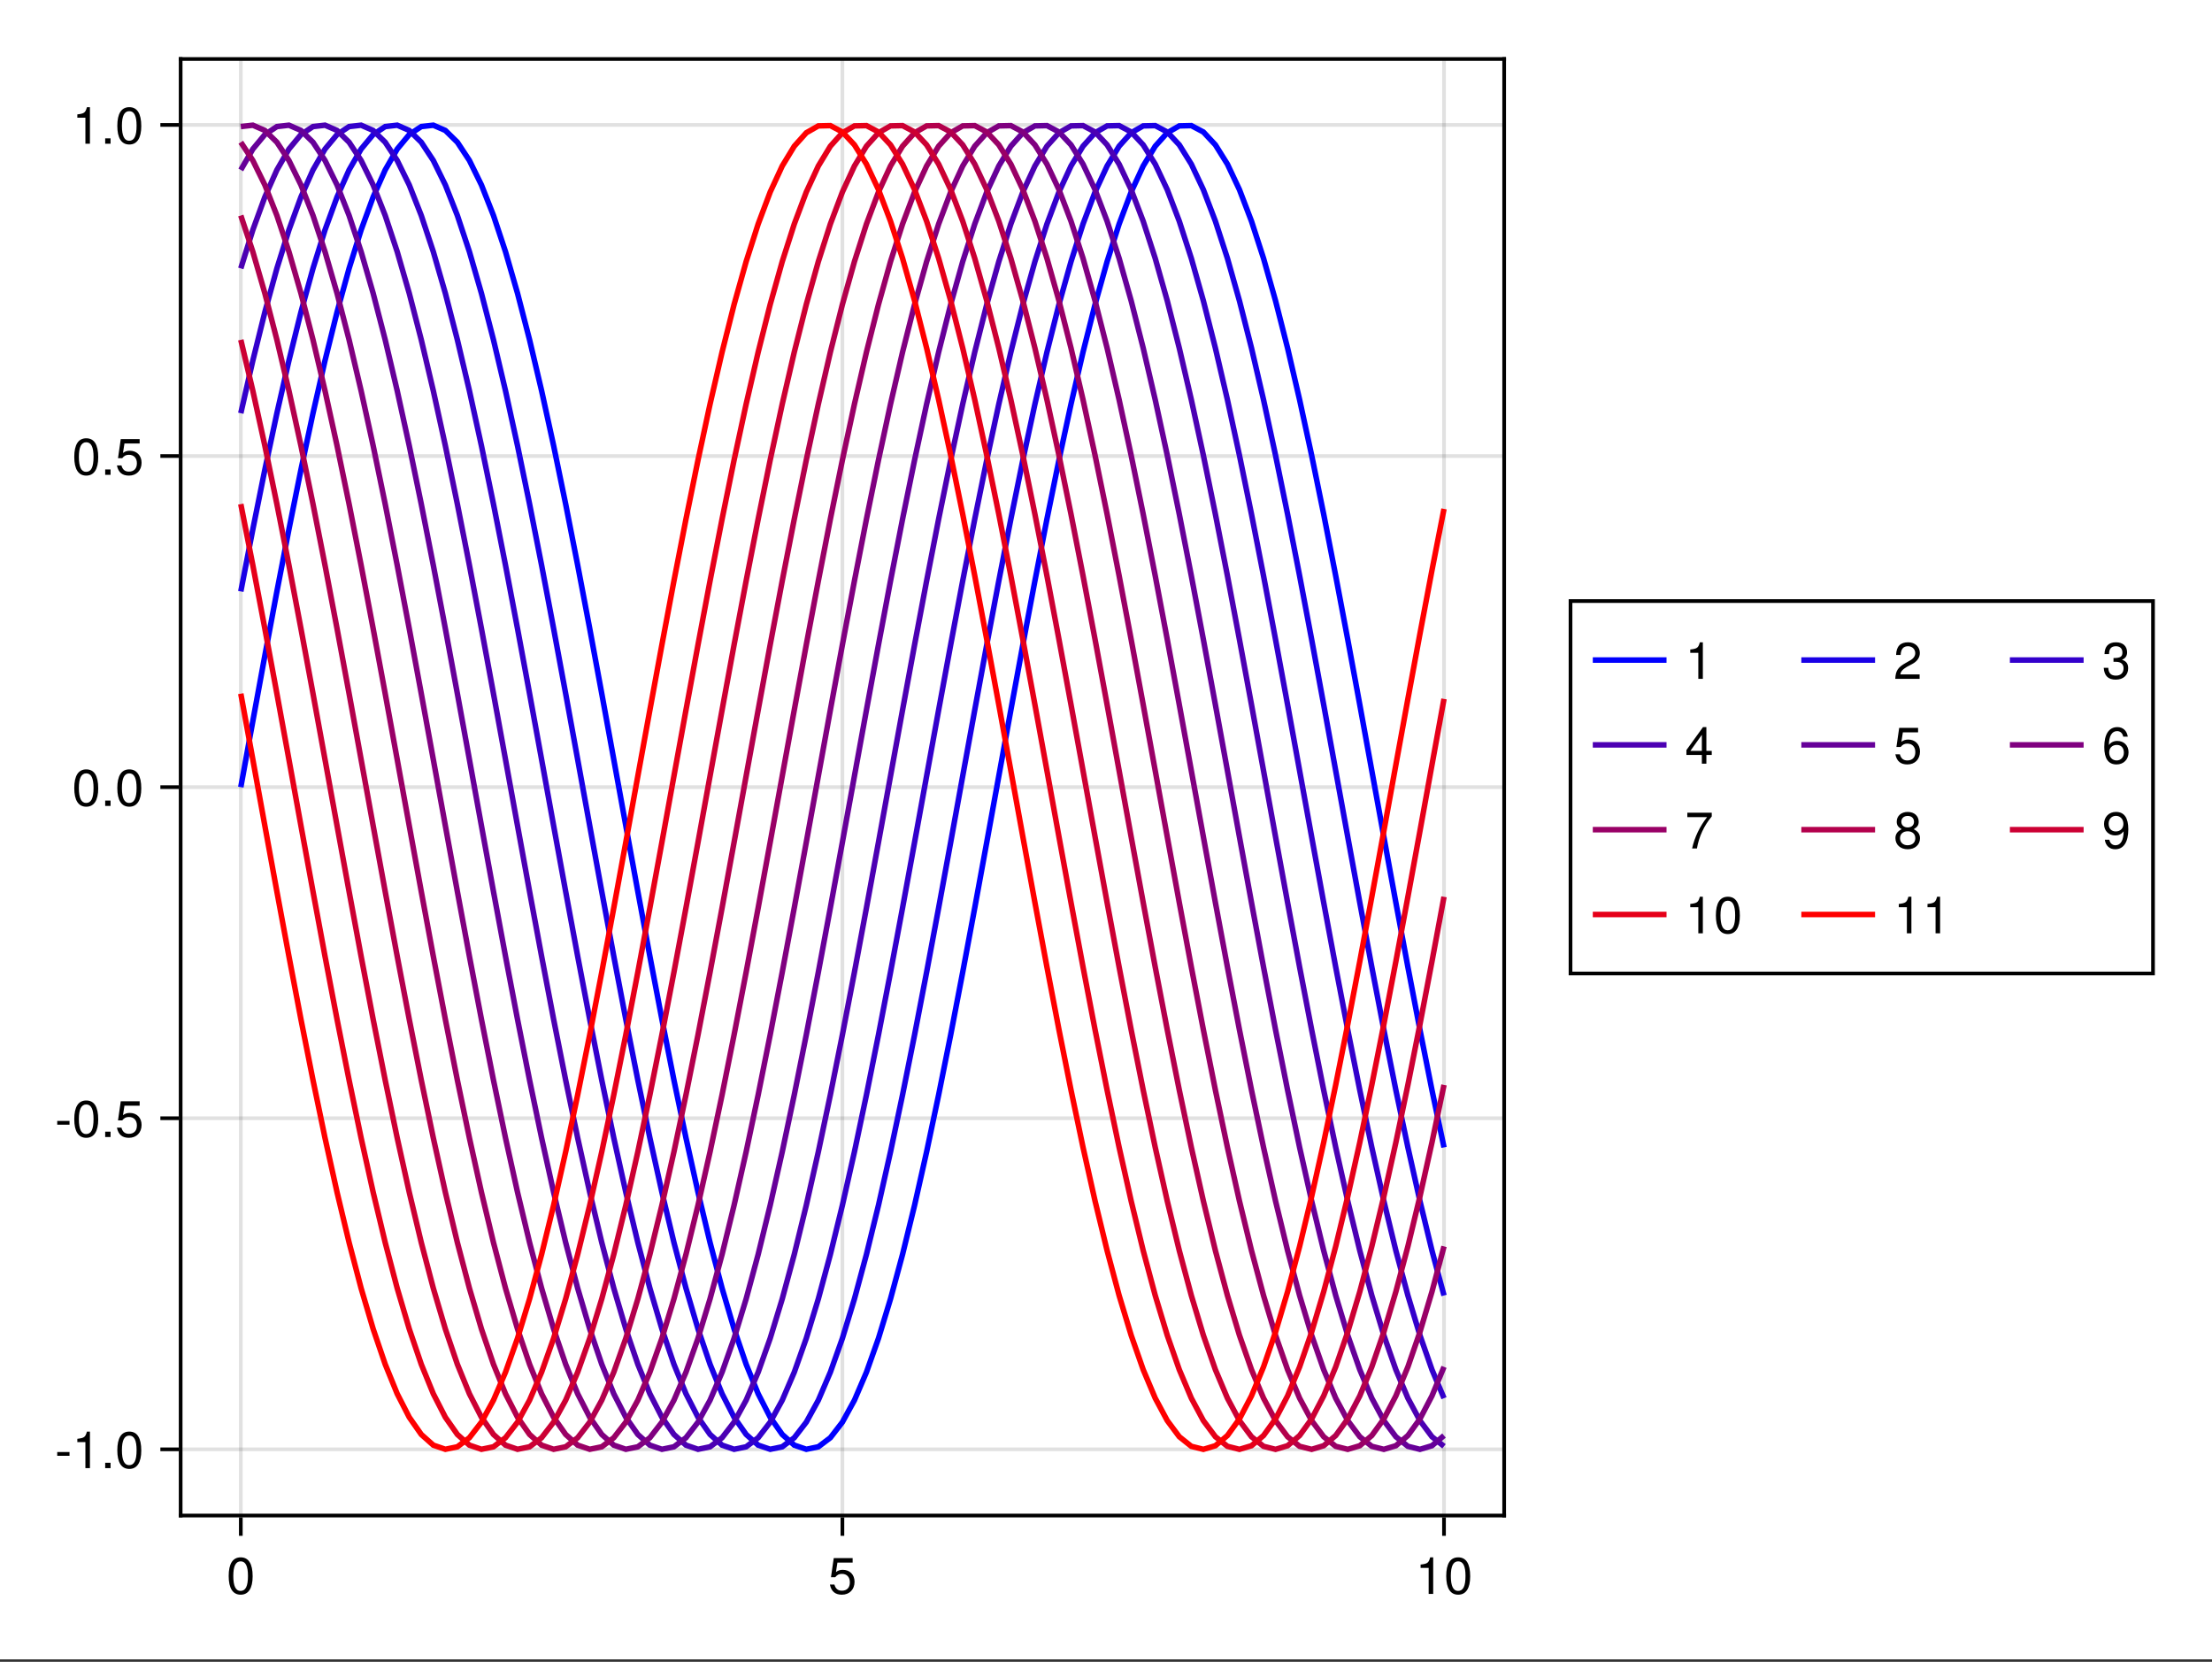 <?xml version="1.0" encoding="UTF-8"?>
<svg xmlns="http://www.w3.org/2000/svg" xmlns:xlink="http://www.w3.org/1999/xlink" width="450pt" height="338pt" viewBox="0 0 450 338" version="1.1">
<rect x="0" y="0" width="450" height="338" fill="#333333" stroke="none"/>
<defs>
<g>
<symbol overflow="visible" id="glyph0-0-o1gWskyc">
<path style="stroke:none;" d="M 0.203 -7.656 C 0.203 -7.656 0.203 0 0.203 0 C 0.203 0 4.938 0 4.938 0 C 4.938 0 4.938 -7.656 4.938 -7.656 C 4.938 -7.656 0.203 -7.656 0.203 -7.656 Z M 0.75 -0.547 C 0.75 -0.547 0.75 -7.109 0.75 -7.109 C 0.75 -7.109 4.391 -7.109 4.391 -7.109 C 4.391 -7.109 4.391 -0.547 4.391 -0.547 C 4.391 -0.547 0.75 -0.547 0.75 -0.547 Z M 0.75 -0.547 "/>
</symbol>
<symbol overflow="visible" id="glyph0-1-o1gWskyc">
<path style="stroke:none;" d="M 5.328 -3.578 C 5.328 -1.141 4.469 0.156 2.891 0.156 C 1.297 0.156 0.453 -1.141 0.453 -3.641 C 0.453 -6.141 1.281 -7.438 2.891 -7.438 C 4.5 -7.438 5.328 -6.156 5.328 -3.578 Z M 4.375 -3.672 C 4.375 -5.656 3.891 -6.625 2.891 -6.625 C 1.891 -6.625 1.391 -5.672 1.391 -3.641 C 1.391 -1.594 1.891 -0.609 2.859 -0.609 C 3.891 -0.609 4.375 -1.547 4.375 -3.672 Z M 4.375 -3.672 "/>
</symbol>
<symbol overflow="visible" id="glyph1-0-o1gWskyc">
<path style="stroke:none;" d="M 0.203 -7.656 C 0.203 -7.656 0.203 0 0.203 0 C 0.203 0 4.938 0 4.938 0 C 4.938 0 4.938 -7.656 4.938 -7.656 C 4.938 -7.656 0.203 -7.656 0.203 -7.656 Z M 0.75 -0.547 C 0.75 -0.547 0.75 -7.109 0.75 -7.109 C 0.75 -7.109 4.391 -7.109 4.391 -7.109 C 4.391 -7.109 4.391 -0.547 4.391 -0.547 C 4.391 -0.547 0.75 -0.547 0.75 -0.547 Z M 0.75 -0.547 "/>
</symbol>
<symbol overflow="visible" id="glyph1-1-o1gWskyc">
<path style="stroke:none;" d="M 5.391 -2.469 C 5.391 -0.891 4.344 0.156 2.828 0.156 C 1.516 0.156 0.672 -0.438 0.375 -1.906 C 0.375 -1.906 1.297 -1.906 1.297 -1.906 C 1.516 -1.078 2 -0.656 2.812 -0.656 C 3.828 -0.656 4.438 -1.266 4.438 -2.344 C 4.438 -3.438 3.812 -4.078 2.812 -4.078 C 2.234 -4.078 1.875 -3.906 1.453 -3.391 C 1.453 -3.391 0.594 -3.391 0.594 -3.391 C 0.594 -3.391 1.156 -7.281 1.156 -7.281 C 1.156 -7.281 5 -7.281 5 -7.281 C 5 -7.281 5 -6.375 5 -6.375 C 5 -6.375 1.906 -6.375 1.906 -6.375 C 1.906 -6.375 1.609 -4.453 1.609 -4.453 C 2.031 -4.766 2.453 -4.906 2.984 -4.906 C 4.406 -4.906 5.391 -3.938 5.391 -2.469 Z M 5.391 -2.469 "/>
</symbol>
<symbol overflow="visible" id="glyph1-2-o1gWskyc">
<path style="stroke:none;" d="M 5.328 -3.578 C 5.328 -1.141 4.469 0.156 2.891 0.156 C 1.297 0.156 0.453 -1.141 0.453 -3.641 C 0.453 -6.141 1.281 -7.438 2.891 -7.438 C 4.5 -7.438 5.328 -6.156 5.328 -3.578 Z M 4.375 -3.672 C 4.375 -5.656 3.891 -6.625 2.891 -6.625 C 1.891 -6.625 1.391 -5.672 1.391 -3.641 C 1.391 -1.594 1.891 -0.609 2.859 -0.609 C 3.891 -0.609 4.375 -1.547 4.375 -3.672 Z M 4.375 -3.672 "/>
</symbol>
<symbol overflow="visible" id="glyph1-3-o1gWskyc">
<path style="stroke:none;" d="M 5.359 -5.266 C 5.359 -4.344 4.828 -3.562 3.797 -3.016 C 3.797 -3.016 2.734 -2.453 2.734 -2.453 C 1.828 -1.906 1.484 -1.516 1.391 -0.906 C 1.391 -0.906 5.312 -0.906 5.312 -0.906 C 5.312 -0.906 5.312 0 5.312 0 C 5.312 0 0.359 0 0.359 0 C 0.438 -1.641 0.891 -2.344 2.453 -3.219 C 2.453 -3.219 3.406 -3.766 3.406 -3.766 C 4.078 -4.141 4.422 -4.656 4.422 -5.234 C 4.422 -6.031 3.797 -6.641 2.953 -6.641 C 2.031 -6.641 1.516 -6.109 1.453 -4.859 C 1.453 -4.859 0.531 -4.859 0.531 -4.859 C 0.578 -6.672 1.453 -7.438 2.984 -7.438 C 4.391 -7.438 5.359 -6.516 5.359 -5.266 Z M 5.359 -5.266 "/>
</symbol>
<symbol overflow="visible" id="glyph1-4-o1gWskyc">
<path style="stroke:none;" d="M 5.312 -2.156 C 5.312 -0.75 4.328 0.156 2.797 0.156 C 1.266 0.156 0.453 -0.594 0.344 -2.25 C 0.344 -2.25 1.266 -2.25 1.266 -2.25 C 1.328 -1.172 1.812 -0.656 2.828 -0.656 C 3.797 -0.656 4.375 -1.219 4.375 -2.156 C 4.375 -2.984 3.844 -3.469 2.828 -3.469 C 2.828 -3.469 2.328 -3.469 2.328 -3.469 C 2.328 -3.469 2.328 -4.234 2.328 -4.234 C 3.797 -4.234 4.141 -4.562 4.141 -5.359 C 4.141 -6.156 3.656 -6.641 2.828 -6.641 C 1.891 -6.641 1.438 -6.141 1.422 -5.047 C 1.422 -5.047 0.5 -5.047 0.5 -5.047 C 0.531 -6.625 1.328 -7.438 2.828 -7.438 C 4.234 -7.438 5.094 -6.672 5.094 -5.391 C 5.094 -4.656 4.75 -4.172 4.047 -3.891 C 4.953 -3.594 5.312 -3.062 5.312 -2.156 Z M 5.312 -2.156 "/>
</symbol>
<symbol overflow="visible" id="glyph2-0-o1gWskyc">
<path style="stroke:none;" d="M 0.203 -7.656 C 0.203 -7.656 0.203 0 0.203 0 C 0.203 0 4.938 0 4.938 0 C 4.938 0 4.938 -7.656 4.938 -7.656 C 4.938 -7.656 0.203 -7.656 0.203 -7.656 Z M 0.75 -0.547 C 0.75 -0.547 0.75 -7.109 0.75 -7.109 C 0.75 -7.109 4.391 -7.109 4.391 -7.109 C 4.391 -7.109 4.391 -0.547 4.391 -0.547 C 4.391 -0.547 0.75 -0.547 0.75 -0.547 Z M 0.75 -0.547 "/>
</symbol>
<symbol overflow="visible" id="glyph2-1-o1gWskyc">
<path style="stroke:none;" d="M 3.641 0 C 3.641 0 2.719 0 2.719 0 C 2.719 0 2.719 -5.297 2.719 -5.297 C 2.719 -5.297 1.078 -5.297 1.078 -5.297 C 1.078 -5.297 1.078 -5.969 1.078 -5.969 C 2.5 -6.141 2.703 -6.297 3.031 -7.438 C 3.031 -7.438 3.641 -7.438 3.641 -7.438 C 3.641 -7.438 3.641 0 3.641 0 Z M 3.641 0 "/>
</symbol>
<symbol overflow="visible" id="glyph3-0-o1gWskyc">
<path style="stroke:none;" d="M 0.203 -7.656 C 0.203 -7.656 0.203 0 0.203 0 C 0.203 0 4.938 0 4.938 0 C 4.938 0 4.938 -7.656 4.938 -7.656 C 4.938 -7.656 0.203 -7.656 0.203 -7.656 Z M 0.75 -0.547 C 0.75 -0.547 0.75 -7.109 0.75 -7.109 C 0.75 -7.109 4.391 -7.109 4.391 -7.109 C 4.391 -7.109 4.391 -0.547 4.391 -0.547 C 4.391 -0.547 0.75 -0.547 0.75 -0.547 Z M 0.75 -0.547 "/>
</symbol>
<symbol overflow="visible" id="glyph3-1-o1gWskyc">
<path style="stroke:none;" d="M 2.984 -2.516 C 2.984 -2.516 0.484 -2.516 0.484 -2.516 C 0.484 -2.516 0.484 -3.281 0.484 -3.281 C 0.484 -3.281 2.984 -3.281 2.984 -3.281 C 2.984 -3.281 2.984 -2.516 2.984 -2.516 Z M 2.984 -2.516 "/>
</symbol>
<symbol overflow="visible" id="glyph3-2-o1gWskyc">
<path style="stroke:none;" d="M 2 0 C 2 0 0.906 0 0.906 0 C 0.906 0 0.906 -1.094 0.906 -1.094 C 0.906 -1.094 2 -1.094 2 -1.094 C 2 -1.094 2 0 2 0 Z M 2 0 "/>
</symbol>
<symbol overflow="visible" id="glyph4-0-o1gWskyc">
<path style="stroke:none;" d="M 0.203 -7.656 C 0.203 -7.656 0.203 0 0.203 0 C 0.203 0 4.938 0 4.938 0 C 4.938 0 4.938 -7.656 4.938 -7.656 C 4.938 -7.656 0.203 -7.656 0.203 -7.656 Z M 0.75 -0.547 C 0.75 -0.547 0.75 -7.109 0.75 -7.109 C 0.75 -7.109 4.391 -7.109 4.391 -7.109 C 4.391 -7.109 4.391 -0.547 4.391 -0.547 C 4.391 -0.547 0.75 -0.547 0.75 -0.547 Z M 0.75 -0.547 "/>
</symbol>
<symbol overflow="visible" id="glyph4-1-o1gWskyc">
<path style="stroke:none;" d="M 3.641 0 C 3.641 0 2.719 0 2.719 0 C 2.719 0 2.719 -5.297 2.719 -5.297 C 2.719 -5.297 1.078 -5.297 1.078 -5.297 C 1.078 -5.297 1.078 -5.969 1.078 -5.969 C 2.5 -6.141 2.703 -6.297 3.031 -7.438 C 3.031 -7.438 3.641 -7.438 3.641 -7.438 C 3.641 -7.438 3.641 0 3.641 0 Z M 3.641 0 "/>
</symbol>
<symbol overflow="visible" id="glyph4-2-o1gWskyc">
<path style="stroke:none;" d="M 5.328 -3.578 C 5.328 -1.141 4.469 0.156 2.891 0.156 C 1.297 0.156 0.453 -1.141 0.453 -3.641 C 0.453 -6.141 1.281 -7.438 2.891 -7.438 C 4.5 -7.438 5.328 -6.156 5.328 -3.578 Z M 4.375 -3.672 C 4.375 -5.656 3.891 -6.625 2.891 -6.625 C 1.891 -6.625 1.391 -5.672 1.391 -3.641 C 1.391 -1.594 1.891 -0.609 2.859 -0.609 C 3.891 -0.609 4.375 -1.547 4.375 -3.672 Z M 4.375 -3.672 "/>
</symbol>
<symbol overflow="visible" id="glyph4-3-o1gWskyc">
<path style="stroke:none;" d="M 5.391 -2.469 C 5.391 -0.891 4.344 0.156 2.828 0.156 C 1.516 0.156 0.672 -0.438 0.375 -1.906 C 0.375 -1.906 1.297 -1.906 1.297 -1.906 C 1.516 -1.078 2 -0.656 2.812 -0.656 C 3.828 -0.656 4.438 -1.266 4.438 -2.344 C 4.438 -3.438 3.812 -4.078 2.812 -4.078 C 2.234 -4.078 1.875 -3.906 1.453 -3.391 C 1.453 -3.391 0.594 -3.391 0.594 -3.391 C 0.594 -3.391 1.156 -7.281 1.156 -7.281 C 1.156 -7.281 5 -7.281 5 -7.281 C 5 -7.281 5 -6.375 5 -6.375 C 5 -6.375 1.906 -6.375 1.906 -6.375 C 1.906 -6.375 1.609 -4.453 1.609 -4.453 C 2.031 -4.766 2.453 -4.906 2.984 -4.906 C 4.406 -4.906 5.391 -3.938 5.391 -2.469 Z M 5.391 -2.469 "/>
</symbol>
<symbol overflow="visible" id="glyph5-0-o1gWskyc">
<path style="stroke:none;" d="M 0.203 -7.656 C 0.203 -7.656 0.203 0 0.203 0 C 0.203 0 4.938 0 4.938 0 C 4.938 0 4.938 -7.656 4.938 -7.656 C 4.938 -7.656 0.203 -7.656 0.203 -7.656 Z M 0.75 -0.547 C 0.75 -0.547 0.75 -7.109 0.75 -7.109 C 0.75 -7.109 4.391 -7.109 4.391 -7.109 C 4.391 -7.109 4.391 -0.547 4.391 -0.547 C 4.391 -0.547 0.75 -0.547 0.75 -0.547 Z M 0.75 -0.547 "/>
</symbol>
<symbol overflow="visible" id="glyph5-1-o1gWskyc">
<path style="stroke:none;" d="M 5.328 -3.578 C 5.328 -1.141 4.469 0.156 2.891 0.156 C 1.297 0.156 0.453 -1.141 0.453 -3.641 C 0.453 -6.141 1.281 -7.438 2.891 -7.438 C 4.5 -7.438 5.328 -6.156 5.328 -3.578 Z M 4.375 -3.672 C 4.375 -5.656 3.891 -6.625 2.891 -6.625 C 1.891 -6.625 1.391 -5.672 1.391 -3.641 C 1.391 -1.594 1.891 -0.609 2.859 -0.609 C 3.891 -0.609 4.375 -1.547 4.375 -3.672 Z M 4.375 -3.672 "/>
</symbol>
<symbol overflow="visible" id="glyph5-2-o1gWskyc">
<path style="stroke:none;" d="M 5.391 -2.469 C 5.391 -0.891 4.344 0.156 2.828 0.156 C 1.516 0.156 0.672 -0.438 0.375 -1.906 C 0.375 -1.906 1.297 -1.906 1.297 -1.906 C 1.516 -1.078 2 -0.656 2.812 -0.656 C 3.828 -0.656 4.438 -1.266 4.438 -2.344 C 4.438 -3.438 3.812 -4.078 2.812 -4.078 C 2.234 -4.078 1.875 -3.906 1.453 -3.391 C 1.453 -3.391 0.594 -3.391 0.594 -3.391 C 0.594 -3.391 1.156 -7.281 1.156 -7.281 C 1.156 -7.281 5 -7.281 5 -7.281 C 5 -7.281 5 -6.375 5 -6.375 C 5 -6.375 1.906 -6.375 1.906 -6.375 C 1.906 -6.375 1.609 -4.453 1.609 -4.453 C 2.031 -4.766 2.453 -4.906 2.984 -4.906 C 4.406 -4.906 5.391 -3.938 5.391 -2.469 Z M 5.391 -2.469 "/>
</symbol>
<symbol overflow="visible" id="glyph6-0-o1gWskyc">
<path style="stroke:none;" d="M 0.203 -7.656 C 0.203 -7.656 0.203 0 0.203 0 C 0.203 0 4.938 0 4.938 0 C 4.938 0 4.938 -7.656 4.938 -7.656 C 4.938 -7.656 0.203 -7.656 0.203 -7.656 Z M 0.75 -0.547 C 0.75 -0.547 0.75 -7.109 0.75 -7.109 C 0.75 -7.109 4.391 -7.109 4.391 -7.109 C 4.391 -7.109 4.391 -0.547 4.391 -0.547 C 4.391 -0.547 0.75 -0.547 0.75 -0.547 Z M 0.75 -0.547 "/>
</symbol>
<symbol overflow="visible" id="glyph6-1-o1gWskyc">
<path style="stroke:none;" d="M 2 0 C 2 0 0.906 0 0.906 0 C 0.906 0 0.906 -1.094 0.906 -1.094 C 0.906 -1.094 2 -1.094 2 -1.094 C 2 -1.094 2 0 2 0 Z M 2 0 "/>
</symbol>
<symbol overflow="visible" id="glyph7-0-o1gWskyc">
<path style="stroke:none;" d="M 0.203 -7.656 C 0.203 -7.656 0.203 0 0.203 0 C 0.203 0 4.938 0 4.938 0 C 4.938 0 4.938 -7.656 4.938 -7.656 C 4.938 -7.656 0.203 -7.656 0.203 -7.656 Z M 0.75 -0.547 C 0.75 -0.547 0.75 -7.109 0.75 -7.109 C 0.75 -7.109 4.391 -7.109 4.391 -7.109 C 4.391 -7.109 4.391 -0.547 4.391 -0.547 C 4.391 -0.547 0.75 -0.547 0.75 -0.547 Z M 0.75 -0.547 "/>
</symbol>
<symbol overflow="visible" id="glyph7-1-o1gWskyc">
<path style="stroke:none;" d="M 3.641 0 C 3.641 0 2.719 0 2.719 0 C 2.719 0 2.719 -5.297 2.719 -5.297 C 2.719 -5.297 1.078 -5.297 1.078 -5.297 C 1.078 -5.297 1.078 -5.969 1.078 -5.969 C 2.5 -6.141 2.703 -6.297 3.031 -7.438 C 3.031 -7.438 3.641 -7.438 3.641 -7.438 C 3.641 -7.438 3.641 0 3.641 0 Z M 3.641 0 "/>
</symbol>
<symbol overflow="visible" id="glyph7-2-o1gWskyc">
<path style="stroke:none;" d="M 5.328 -3.578 C 5.328 -1.141 4.469 0.156 2.891 0.156 C 1.297 0.156 0.453 -1.141 0.453 -3.641 C 0.453 -6.141 1.281 -7.438 2.891 -7.438 C 4.5 -7.438 5.328 -6.156 5.328 -3.578 Z M 4.375 -3.672 C 4.375 -5.656 3.891 -6.625 2.891 -6.625 C 1.891 -6.625 1.391 -5.672 1.391 -3.641 C 1.391 -1.594 1.891 -0.609 2.859 -0.609 C 3.891 -0.609 4.375 -1.547 4.375 -3.672 Z M 4.375 -3.672 "/>
</symbol>
<symbol overflow="visible" id="glyph8-0-o1gWskyc">
<path style="stroke:none;" d="M 0.203 -7.656 C 0.203 -7.656 0.203 0 0.203 0 C 0.203 0 4.938 0 4.938 0 C 4.938 0 4.938 -7.656 4.938 -7.656 C 4.938 -7.656 0.203 -7.656 0.203 -7.656 Z M 0.75 -0.547 C 0.75 -0.547 0.75 -7.109 0.75 -7.109 C 0.75 -7.109 4.391 -7.109 4.391 -7.109 C 4.391 -7.109 4.391 -0.547 4.391 -0.547 C 4.391 -0.547 0.75 -0.547 0.75 -0.547 Z M 0.75 -0.547 "/>
</symbol>
<symbol overflow="visible" id="glyph8-1-o1gWskyc">
<path style="stroke:none;" d="M 2 0 C 2 0 0.906 0 0.906 0 C 0.906 0 0.906 -1.094 0.906 -1.094 C 0.906 -1.094 2 -1.094 2 -1.094 C 2 -1.094 2 0 2 0 Z M 2 0 "/>
</symbol>
<symbol overflow="visible" id="glyph9-0-o1gWskyc">
<path style="stroke:none;" d="M 0.203 -7.656 C 0.203 -7.656 0.203 0 0.203 0 C 0.203 0 4.938 0 4.938 0 C 4.938 0 4.938 -7.656 4.938 -7.656 C 4.938 -7.656 0.203 -7.656 0.203 -7.656 Z M 0.75 -0.547 C 0.75 -0.547 0.75 -7.109 0.75 -7.109 C 0.75 -7.109 4.391 -7.109 4.391 -7.109 C 4.391 -7.109 4.391 -0.547 4.391 -0.547 C 4.391 -0.547 0.75 -0.547 0.75 -0.547 Z M 0.75 -0.547 "/>
</symbol>
<symbol overflow="visible" id="glyph9-1-o1gWskyc">
<path style="stroke:none;" d="M 3.641 0 C 3.641 0 2.719 0 2.719 0 C 2.719 0 2.719 -5.297 2.719 -5.297 C 2.719 -5.297 1.078 -5.297 1.078 -5.297 C 1.078 -5.297 1.078 -5.969 1.078 -5.969 C 2.5 -6.141 2.703 -6.297 3.031 -7.438 C 3.031 -7.438 3.641 -7.438 3.641 -7.438 C 3.641 -7.438 3.641 0 3.641 0 Z M 3.641 0 "/>
</symbol>
<symbol overflow="visible" id="glyph10-0-o1gWskyc">
<path style="stroke:none;" d="M 0.203 -7.656 C 0.203 -7.656 0.203 0 0.203 0 C 0.203 0 4.938 0 4.938 0 C 4.938 0 4.938 -7.656 4.938 -7.656 C 4.938 -7.656 0.203 -7.656 0.203 -7.656 Z M 0.75 -0.547 C 0.75 -0.547 0.75 -7.109 0.75 -7.109 C 0.75 -7.109 4.391 -7.109 4.391 -7.109 C 4.391 -7.109 4.391 -0.547 4.391 -0.547 C 4.391 -0.547 0.75 -0.547 0.75 -0.547 Z M 0.75 -0.547 "/>
</symbol>
<symbol overflow="visible" id="glyph10-1-o1gWskyc">
<path style="stroke:none;" d="M 5.453 -1.781 C 5.453 -1.781 4.359 -1.781 4.359 -1.781 C 4.359 -1.781 4.359 0 4.359 0 C 4.359 0 3.438 0 3.438 0 C 3.438 0 3.438 -1.781 3.438 -1.781 C 3.438 -1.781 0.297 -1.781 0.297 -1.781 C 0.297 -1.781 0.297 -2.766 0.297 -2.766 C 0.297 -2.766 3.672 -7.438 3.672 -7.438 C 3.672 -7.438 4.359 -7.438 4.359 -7.438 C 4.359 -7.438 4.359 -2.609 4.359 -2.609 C 4.359 -2.609 5.453 -2.609 5.453 -2.609 C 5.453 -2.609 5.453 -1.781 5.453 -1.781 Z M 3.438 -2.609 C 3.438 -2.609 3.438 -5.875 3.438 -5.875 C 3.438 -5.875 1.109 -2.609 1.109 -2.609 C 1.109 -2.609 3.438 -2.609 3.438 -2.609 Z M 3.438 -2.609 "/>
</symbol>
<symbol overflow="visible" id="glyph11-0-o1gWskyc">
<path style="stroke:none;" d="M 0.203 -7.656 C 0.203 -7.656 0.203 0 0.203 0 C 0.203 0 4.938 0 4.938 0 C 4.938 0 4.938 -7.656 4.938 -7.656 C 4.938 -7.656 0.203 -7.656 0.203 -7.656 Z M 0.75 -0.547 C 0.75 -0.547 0.75 -7.109 0.75 -7.109 C 0.75 -7.109 4.391 -7.109 4.391 -7.109 C 4.391 -7.109 4.391 -0.547 4.391 -0.547 C 4.391 -0.547 0.75 -0.547 0.75 -0.547 Z M 0.75 -0.547 "/>
</symbol>
<symbol overflow="visible" id="glyph11-1-o1gWskyc">
<path style="stroke:none;" d="M 5.391 -2.469 C 5.391 -0.891 4.344 0.156 2.828 0.156 C 1.516 0.156 0.672 -0.438 0.375 -1.906 C 0.375 -1.906 1.297 -1.906 1.297 -1.906 C 1.516 -1.078 2 -0.656 2.812 -0.656 C 3.828 -0.656 4.438 -1.266 4.438 -2.344 C 4.438 -3.438 3.812 -4.078 2.812 -4.078 C 2.234 -4.078 1.875 -3.906 1.453 -3.391 C 1.453 -3.391 0.594 -3.391 0.594 -3.391 C 0.594 -3.391 1.156 -7.281 1.156 -7.281 C 1.156 -7.281 5 -7.281 5 -7.281 C 5 -7.281 5 -6.375 5 -6.375 C 5 -6.375 1.906 -6.375 1.906 -6.375 C 1.906 -6.375 1.609 -4.453 1.609 -4.453 C 2.031 -4.766 2.453 -4.906 2.984 -4.906 C 4.406 -4.906 5.391 -3.938 5.391 -2.469 Z M 5.391 -2.469 "/>
</symbol>
<symbol overflow="visible" id="glyph11-2-o1gWskyc">
<path style="stroke:none;" d="M 5.391 -2.312 C 5.391 -0.844 4.375 0.156 2.953 0.156 C 1.25 0.156 0.453 -1.078 0.453 -3.391 C 0.453 -5.984 1.391 -7.438 3.125 -7.438 C 4.25 -7.438 5.047 -6.719 5.234 -5.5 C 5.234 -5.5 4.312 -5.5 4.312 -5.5 C 4.156 -6.219 3.703 -6.625 3.062 -6.625 C 2 -6.625 1.406 -5.625 1.391 -3.797 C 1.797 -4.344 2.375 -4.625 3.109 -4.625 C 4.438 -4.625 5.391 -3.703 5.391 -2.312 Z M 4.438 -2.234 C 4.438 -3.234 3.891 -3.812 3 -3.812 C 2.078 -3.812 1.453 -3.219 1.453 -2.281 C 1.453 -1.328 2.094 -0.656 2.969 -0.656 C 3.812 -0.656 4.438 -1.297 4.438 -2.234 Z M 4.438 -2.234 "/>
</symbol>
<symbol overflow="visible" id="glyph12-0-o1gWskyc">
<path style="stroke:none;" d="M 0.203 -7.656 C 0.203 -7.656 0.203 0 0.203 0 C 0.203 0 4.938 0 4.938 0 C 4.938 0 4.938 -7.656 4.938 -7.656 C 4.938 -7.656 0.203 -7.656 0.203 -7.656 Z M 0.75 -0.547 C 0.75 -0.547 0.75 -7.109 0.75 -7.109 C 0.75 -7.109 4.391 -7.109 4.391 -7.109 C 4.391 -7.109 4.391 -0.547 4.391 -0.547 C 4.391 -0.547 0.75 -0.547 0.75 -0.547 Z M 0.75 -0.547 "/>
</symbol>
<symbol overflow="visible" id="glyph12-1-o1gWskyc">
<path style="stroke:none;" d="M 5.453 -6.516 C 3.891 -4.656 2.844 -2.406 2.438 0 C 2.438 0 1.453 0 1.453 0 C 1.969 -2.328 3.031 -4.5 4.5 -6.375 C 4.5 -6.375 0.484 -6.375 0.484 -6.375 C 0.484 -6.375 0.484 -7.281 0.484 -7.281 C 0.484 -7.281 5.453 -7.281 5.453 -7.281 C 5.453 -7.281 5.453 -6.516 5.453 -6.516 Z M 5.453 -6.516 "/>
</symbol>
<symbol overflow="visible" id="glyph13-0-o1gWskyc">
<path style="stroke:none;" d="M 0.203 -7.656 C 0.203 -7.656 0.203 0 0.203 0 C 0.203 0 4.938 0 4.938 0 C 4.938 0 4.938 -7.656 4.938 -7.656 C 4.938 -7.656 0.203 -7.656 0.203 -7.656 Z M 0.75 -0.547 C 0.75 -0.547 0.75 -7.109 0.75 -7.109 C 0.75 -7.109 4.391 -7.109 4.391 -7.109 C 4.391 -7.109 4.391 -0.547 4.391 -0.547 C 4.391 -0.547 0.75 -0.547 0.75 -0.547 Z M 0.75 -0.547 "/>
</symbol>
<symbol overflow="visible" id="glyph13-1-o1gWskyc">
<path style="stroke:none;" d="M 5.391 -2.094 C 5.391 -0.75 4.359 0.156 2.891 0.156 C 1.422 0.156 0.391 -0.75 0.391 -2.109 C 0.391 -2.922 0.812 -3.5 1.656 -3.922 C 0.906 -4.391 0.656 -4.766 0.656 -5.453 C 0.656 -6.625 1.578 -7.438 2.891 -7.438 C 4.203 -7.438 5.125 -6.625 5.125 -5.453 C 5.125 -4.75 4.875 -4.375 4.109 -3.922 C 4.969 -3.5 5.391 -2.922 5.391 -2.094 Z M 4.172 -5.438 C 4.172 -6.156 3.672 -6.625 2.891 -6.625 C 2.109 -6.625 1.594 -6.156 1.594 -5.453 C 1.594 -4.75 2.109 -4.281 2.891 -4.281 C 3.672 -4.281 4.172 -4.75 4.172 -5.438 Z M 4.438 -2.094 C 4.438 -2.969 3.812 -3.5 2.891 -3.5 C 1.969 -3.5 1.328 -2.969 1.328 -2.094 C 1.328 -1.219 1.969 -0.656 2.859 -0.656 C 3.812 -0.656 4.438 -1.203 4.438 -2.094 Z M 4.438 -2.094 "/>
</symbol>
<symbol overflow="visible" id="glyph13-2-o1gWskyc">
<path style="stroke:none;" d="M 5.344 -3.891 C 5.344 -1.328 4.406 0.156 2.672 0.156 C 1.531 0.156 0.734 -0.562 0.562 -1.781 C 0.562 -1.781 1.484 -1.781 1.484 -1.781 C 1.625 -1.078 2.078 -0.656 2.734 -0.656 C 3.797 -0.656 4.375 -1.672 4.391 -3.484 C 3.906 -2.906 3.391 -2.656 2.688 -2.656 C 1.344 -2.656 0.406 -3.594 0.406 -4.984 C 0.406 -6.438 1.422 -7.438 2.828 -7.438 C 4.531 -7.438 5.344 -6.219 5.344 -3.891 Z M 4.344 -5 C 4.344 -5.969 3.688 -6.641 2.828 -6.641 C 1.969 -6.641 1.344 -6 1.344 -5.047 C 1.344 -4.047 1.906 -3.469 2.797 -3.469 C 3.703 -3.469 4.344 -4.078 4.344 -5 Z M 4.344 -5 "/>
</symbol>
<symbol overflow="visible" id="glyph14-0-o1gWskyc">
<path style="stroke:none;" d="M 0.203 -7.656 C 0.203 -7.656 0.203 0 0.203 0 C 0.203 0 4.938 0 4.938 0 C 4.938 0 4.938 -7.656 4.938 -7.656 C 4.938 -7.656 0.203 -7.656 0.203 -7.656 Z M 0.75 -0.547 C 0.75 -0.547 0.75 -7.109 0.75 -7.109 C 0.75 -7.109 4.391 -7.109 4.391 -7.109 C 4.391 -7.109 4.391 -0.547 4.391 -0.547 C 4.391 -0.547 0.75 -0.547 0.75 -0.547 Z M 0.75 -0.547 "/>
</symbol>
<symbol overflow="visible" id="glyph14-1-o1gWskyc">
<path style="stroke:none;" d="M 3.641 0 C 3.641 0 2.719 0 2.719 0 C 2.719 0 2.719 -5.297 2.719 -5.297 C 2.719 -5.297 1.078 -5.297 1.078 -5.297 C 1.078 -5.297 1.078 -5.969 1.078 -5.969 C 2.5 -6.141 2.703 -6.297 3.031 -7.438 C 3.031 -7.438 3.641 -7.438 3.641 -7.438 C 3.641 -7.438 3.641 0 3.641 0 Z M 3.641 0 "/>
</symbol>
<symbol overflow="visible" id="glyph15-0-o1gWskyc">
<path style="stroke:none;" d="M 0.203 -7.656 C 0.203 -7.656 0.203 0 0.203 0 C 0.203 0 4.938 0 4.938 0 C 4.938 0 4.938 -7.656 4.938 -7.656 C 4.938 -7.656 0.203 -7.656 0.203 -7.656 Z M 0.75 -0.547 C 0.75 -0.547 0.75 -7.109 0.75 -7.109 C 0.75 -7.109 4.391 -7.109 4.391 -7.109 C 4.391 -7.109 4.391 -0.547 4.391 -0.547 C 4.391 -0.547 0.75 -0.547 0.75 -0.547 Z M 0.75 -0.547 "/>
</symbol>
<symbol overflow="visible" id="glyph15-1-o1gWskyc">
<path style="stroke:none;" d="M 5.328 -3.578 C 5.328 -1.141 4.469 0.156 2.891 0.156 C 1.297 0.156 0.453 -1.141 0.453 -3.641 C 0.453 -6.141 1.281 -7.438 2.891 -7.438 C 4.5 -7.438 5.328 -6.156 5.328 -3.578 Z M 4.375 -3.672 C 4.375 -5.656 3.891 -6.625 2.891 -6.625 C 1.891 -6.625 1.391 -5.672 1.391 -3.641 C 1.391 -1.594 1.891 -0.609 2.859 -0.609 C 3.891 -0.609 4.375 -1.547 4.375 -3.672 Z M 4.375 -3.672 "/>
</symbol>
</g>
</defs>
<g id="surface1-o1gWskyc">
<path style=" stroke:none;fill-rule:nonzero;fill:rgb(100%,100%,100%);fill-opacity:1;" d="M 0 0 L 450 0 L 450 337.5 L 0 337.5 Z M 0 0 "/>
<path style=" stroke:none;fill-rule:nonzero;fill:rgb(100%,100%,100%);fill-opacity:1;" d="M 36.75 308.25 L 306 308.25 L 306 12 L 36.75 12 Z M 36.75 308.25 "/>
<path style="fill:none;stroke-width:1;stroke-linecap:butt;stroke-linejoin:miter;stroke:rgb(0%,0%,0%);stroke-opacity:0.12;stroke-miterlimit:2;" d="M 65.318 411 L 65.318 16 " transform="matrix(0.75,0,0,0.75,0,0)"/>
<path style="fill:none;stroke-width:1;stroke-linecap:butt;stroke-linejoin:miter;stroke:rgb(0%,0%,0%);stroke-opacity:0.12;stroke-miterlimit:2;" d="M 228.5 411 L 228.5 16 " transform="matrix(0.75,0,0,0.75,0,0)"/>
<path style="fill:none;stroke-width:1;stroke-linecap:butt;stroke-linejoin:miter;stroke:rgb(0%,0%,0%);stroke-opacity:0.12;stroke-miterlimit:2;" d="M 391.682 411 L 391.682 16 " transform="matrix(0.75,0,0,0.75,0,0)"/>
<path style="fill:none;stroke-width:1;stroke-linecap:butt;stroke-linejoin:miter;stroke:rgb(0%,0%,0%);stroke-opacity:0.12;stroke-miterlimit:2;" d="M 49 393.047 L 408 393.047 " transform="matrix(0.75,0,0,0.75,0,0)"/>
<path style="fill:none;stroke-width:1;stroke-linecap:butt;stroke-linejoin:miter;stroke:rgb(0%,0%,0%);stroke-opacity:0.12;stroke-miterlimit:2;" d="M 49 303.255 L 408 303.255 " transform="matrix(0.75,0,0,0.75,0,0)"/>
<path style="fill:none;stroke-width:1;stroke-linecap:butt;stroke-linejoin:miter;stroke:rgb(0%,0%,0%);stroke-opacity:0.12;stroke-miterlimit:2;" d="M 49 213.464 L 408 213.464 " transform="matrix(0.75,0,0,0.75,0,0)"/>
<path style="fill:none;stroke-width:1;stroke-linecap:butt;stroke-linejoin:miter;stroke:rgb(0%,0%,0%);stroke-opacity:0.12;stroke-miterlimit:2;" d="M 49 123.672 L 408 123.672 " transform="matrix(0.75,0,0,0.75,0,0)"/>
<path style="fill:none;stroke-width:1;stroke-linecap:butt;stroke-linejoin:miter;stroke:rgb(0%,0%,0%);stroke-opacity:0.12;stroke-miterlimit:2;" d="M 49 33.88 L 408 33.88 " transform="matrix(0.75,0,0,0.75,0,0)"/>
<g style="fill:rgb(0%,0%,0%);fill-opacity:1;">
  <use xlink:href="#glyph0-1-o1gWskyc" x="46.07" y="324.193"/>
</g>
<g style="fill:rgb(0%,0%,0%);fill-opacity:1;">
  <use xlink:href="#glyph1-1-o1gWskyc" x="168.456" y="324.193"/>
</g>
<g style="fill:rgb(0%,0%,0%);fill-opacity:1;">
  <use xlink:href="#glyph2-1-o1gWskyc" x="287.923" y="324.193"/>
</g>
<g style="fill:rgb(0%,0%,0%);fill-opacity:1;">
  <use xlink:href="#glyph1-2-o1gWskyc" x="293.761" y="324.193"/>
</g>
<g style="fill:rgb(0%,0%,0%);fill-opacity:1;">
  <use xlink:href="#glyph3-1-o1gWskyc" x="11.158" y="298.613"/>
</g>
<g style="fill:rgb(0%,0%,0%);fill-opacity:1;">
  <use xlink:href="#glyph4-1-o1gWskyc" x="14.655" y="298.613"/>
</g>
<g style="fill:rgb(0%,0%,0%);fill-opacity:1;">
  <use xlink:href="#glyph3-2-o1gWskyc" x="20.493" y="298.613"/>
</g>
<g style="fill:rgb(0%,0%,0%);fill-opacity:1;">
  <use xlink:href="#glyph4-2-o1gWskyc" x="23.412" y="298.613"/>
</g>
<g style="fill:rgb(0%,0%,0%);fill-opacity:1;">
  <use xlink:href="#glyph3-1-o1gWskyc" x="11.158" y="231.268"/>
</g>
<g style="fill:rgb(0%,0%,0%);fill-opacity:1;">
  <use xlink:href="#glyph4-2-o1gWskyc" x="14.655" y="231.268"/>
</g>
<g style="fill:rgb(0%,0%,0%);fill-opacity:1;">
  <use xlink:href="#glyph3-2-o1gWskyc" x="20.493" y="231.268"/>
</g>
<g style="fill:rgb(0%,0%,0%);fill-opacity:1;">
  <use xlink:href="#glyph4-3-o1gWskyc" x="23.412" y="231.268"/>
</g>
<g style="fill:rgb(0%,0%,0%);fill-opacity:1;">
  <use xlink:href="#glyph4-2-o1gWskyc" x="14.655" y="163.924"/>
</g>
<g style="fill:rgb(0%,0%,0%);fill-opacity:1;">
  <use xlink:href="#glyph3-2-o1gWskyc" x="20.493" y="163.924"/>
</g>
<g style="fill:rgb(0%,0%,0%);fill-opacity:1;">
  <use xlink:href="#glyph4-2-o1gWskyc" x="23.412" y="163.924"/>
</g>
<g style="fill:rgb(0%,0%,0%);fill-opacity:1;">
  <use xlink:href="#glyph5-1-o1gWskyc" x="14.655" y="96.58"/>
</g>
<g style="fill:rgb(0%,0%,0%);fill-opacity:1;">
  <use xlink:href="#glyph6-1-o1gWskyc" x="20.493" y="96.58"/>
</g>
<g style="fill:rgb(0%,0%,0%);fill-opacity:1;">
  <use xlink:href="#glyph5-2-o1gWskyc" x="23.412" y="96.58"/>
</g>
<g style="fill:rgb(0%,0%,0%);fill-opacity:1;">
  <use xlink:href="#glyph7-1-o1gWskyc" x="14.655" y="29.236"/>
</g>
<g style="fill:rgb(0%,0%,0%);fill-opacity:1;">
  <use xlink:href="#glyph8-1-o1gWskyc" x="20.493" y="29.236"/>
</g>
<g style="fill:rgb(0%,0%,0%);fill-opacity:1;">
  <use xlink:href="#glyph7-2-o1gWskyc" x="23.412" y="29.236"/>
</g>
<path style="fill:none;stroke-width:1.5;stroke-linecap:butt;stroke-linejoin:miter;stroke:rgb(0%,0%,100%);stroke-opacity:1;stroke-miterlimit:2;" d="M 65.318 213.464 L 68.583 195.536 L 71.844 177.786 L 75.109 160.391 L 78.375 143.531 L 81.635 127.365 L 84.901 112.062 L 88.161 97.771 L 91.427 84.635 L 94.693 72.792 L 97.953 62.349 L 101.219 53.417 L 104.484 46.083 L 107.745 40.422 L 111.01 36.49 L 114.271 34.328 L 117.536 33.953 L 120.802 35.375 L 124.062 38.573 L 127.328 43.521 L 130.589 50.167 L 133.854 58.443 L 137.12 68.271 L 140.38 79.547 L 143.646 92.161 L 146.911 105.984 L 150.172 120.885 L 153.438 136.714 L 156.698 153.302 L 159.964 170.495 L 163.229 188.12 L 166.49 205.995 L 169.755 223.948 L 173.016 241.792 L 176.281 259.354 L 179.547 276.458 L 182.807 292.932 L 186.073 308.615 L 189.339 323.344 L 192.599 336.974 L 195.865 349.375 L 199.125 360.411 L 202.391 369.984 L 205.656 377.99 L 208.917 384.354 L 212.182 389.01 L 215.448 391.917 L 218.708 393.031 L 221.974 392.359 L 225.234 389.896 L 228.5 385.672 L 231.766 379.724 L 235.026 372.12 L 238.292 362.927 L 241.552 352.24 L 244.818 340.167 L 248.083 326.828 L 251.344 312.359 L 254.609 296.896 L 257.875 280.604 L 261.135 263.641 L 264.401 246.177 L 267.661 228.385 L 270.927 210.443 L 274.193 192.531 L 277.453 174.828 L 280.719 157.516 L 283.984 140.76 L 287.245 124.729 L 290.51 109.583 L 293.771 95.479 L 297.036 82.552 L 300.302 70.932 L 303.562 60.74 L 306.828 52.068 L 310.089 45.01 L 313.354 39.641 L 316.62 36.005 L 319.88 34.141 L 323.146 34.068 L 326.411 35.792 L 329.672 39.286 L 332.938 44.521 L 336.198 51.448 L 339.464 59.99 L 342.729 70.068 L 345.99 81.578 L 349.255 94.401 L 352.516 108.422 L 355.781 123.49 L 359.047 139.453 L 362.307 156.156 L 365.573 173.438 L 368.839 191.115 L 372.099 209.016 L 375.365 226.958 L 378.625 244.771 L 381.891 262.266 L 385.156 279.276 L 388.417 295.63 L 391.682 311.161 " transform="matrix(0.75,0,0,0.75,0,0)"/>
<path style="fill:none;stroke-width:1.5;stroke-linecap:butt;stroke-linejoin:miter;stroke:rgb(10%,0%,90%);stroke-opacity:1;stroke-miterlimit:2;" d="M 65.318 160.391 L 68.583 143.531 L 71.844 127.365 L 75.109 112.062 L 78.375 97.771 L 81.635 84.635 L 84.901 72.792 L 88.161 62.349 L 91.427 53.417 L 94.693 46.083 L 97.953 40.422 L 101.219 36.49 L 104.484 34.328 L 107.745 33.953 L 111.01 35.375 L 114.271 38.573 L 117.536 43.521 L 120.802 50.167 L 124.062 58.443 L 127.328 68.271 L 130.589 79.547 L 133.854 92.161 L 137.12 105.984 L 140.38 120.885 L 143.646 136.714 L 146.911 153.302 L 150.172 170.495 L 153.438 188.12 L 156.698 205.995 L 159.964 223.948 L 163.229 241.792 L 166.49 259.354 L 169.755 276.458 L 173.016 292.932 L 176.281 308.615 L 179.547 323.344 L 182.807 336.974 L 186.073 349.375 L 189.339 360.411 L 192.599 369.984 L 195.865 377.99 L 199.125 384.354 L 202.391 389.01 L 205.656 391.917 L 208.917 393.031 L 212.182 392.359 L 215.448 389.896 L 218.708 385.672 L 221.974 379.724 L 225.234 372.12 L 228.5 362.927 L 231.766 352.24 L 235.026 340.167 L 238.292 326.828 L 241.552 312.359 L 244.818 296.896 L 248.083 280.604 L 251.344 263.641 L 254.609 246.177 L 257.875 228.385 L 261.135 210.443 L 264.401 192.531 L 267.661 174.828 L 270.927 157.516 L 274.193 140.76 L 277.453 124.729 L 280.719 109.583 L 283.984 95.479 L 287.245 82.552 L 290.51 70.932 L 293.771 60.74 L 297.036 52.068 L 300.302 45.01 L 303.562 39.641 L 306.828 36.005 L 310.089 34.141 L 313.354 34.068 L 316.62 35.792 L 319.88 39.286 L 323.146 44.521 L 326.411 51.448 L 329.672 59.99 L 332.938 70.068 L 336.198 81.578 L 339.464 94.401 L 342.729 108.422 L 345.99 123.49 L 349.255 139.453 L 352.516 156.156 L 355.781 173.438 L 359.047 191.115 L 362.307 209.016 L 365.573 226.958 L 368.839 244.771 L 372.099 262.266 L 375.365 279.276 L 378.625 295.63 L 381.891 311.161 L 385.156 325.714 L 388.417 339.151 L 391.682 351.328 " transform="matrix(0.75,0,0,0.75,0,0)"/>
<path style="fill:none;stroke-width:1.5;stroke-linecap:butt;stroke-linejoin:miter;stroke:rgb(20%,0%,80%);stroke-opacity:1;stroke-miterlimit:2;" d="M 65.318 112.062 L 68.583 97.771 L 71.844 84.635 L 75.109 72.792 L 78.375 62.349 L 81.635 53.417 L 84.901 46.083 L 88.161 40.422 L 91.427 36.49 L 94.693 34.328 L 97.953 33.953 L 101.219 35.375 L 104.484 38.573 L 107.745 43.521 L 111.01 50.167 L 114.271 58.443 L 117.536 68.271 L 120.802 79.547 L 124.062 92.161 L 127.328 105.984 L 130.589 120.885 L 133.854 136.714 L 137.12 153.302 L 140.38 170.495 L 143.646 188.12 L 146.911 205.995 L 150.172 223.948 L 153.438 241.792 L 156.698 259.354 L 159.964 276.458 L 163.229 292.932 L 166.49 308.615 L 169.755 323.344 L 173.016 336.974 L 176.281 349.375 L 179.547 360.411 L 182.807 369.984 L 186.073 377.99 L 189.339 384.354 L 192.599 389.01 L 195.865 391.917 L 199.125 393.031 L 202.391 392.359 L 205.656 389.896 L 208.917 385.672 L 212.182 379.724 L 215.448 372.12 L 218.708 362.927 L 221.974 352.24 L 225.234 340.167 L 228.5 326.828 L 231.766 312.359 L 235.026 296.896 L 238.292 280.604 L 241.552 263.641 L 244.818 246.177 L 248.083 228.385 L 251.344 210.443 L 254.609 192.531 L 257.875 174.828 L 261.135 157.516 L 264.401 140.76 L 267.661 124.729 L 270.927 109.583 L 274.193 95.479 L 277.453 82.552 L 280.719 70.932 L 283.984 60.74 L 287.245 52.068 L 290.51 45.01 L 293.771 39.641 L 297.036 36.005 L 300.302 34.141 L 303.562 34.068 L 306.828 35.792 L 310.089 39.286 L 313.354 44.521 L 316.62 51.448 L 319.88 59.99 L 323.146 70.068 L 326.411 81.578 L 329.672 94.401 L 332.938 108.422 L 336.198 123.49 L 339.464 139.453 L 342.729 156.156 L 345.99 173.438 L 349.255 191.115 L 352.516 209.016 L 355.781 226.958 L 359.047 244.771 L 362.307 262.266 L 365.573 279.276 L 368.839 295.63 L 372.099 311.161 L 375.365 325.714 L 378.625 339.151 L 381.891 351.328 L 385.156 362.125 L 388.417 371.443 L 391.682 379.177 " transform="matrix(0.75,0,0,0.75,0,0)"/>
<path style="fill:none;stroke-width:1.5;stroke-linecap:butt;stroke-linejoin:miter;stroke:rgb(30%,0%,70%);stroke-opacity:1;stroke-miterlimit:2;" d="M 65.318 72.792 L 68.583 62.349 L 71.844 53.417 L 75.109 46.083 L 78.375 40.422 L 81.635 36.49 L 84.901 34.328 L 88.161 33.953 L 91.427 35.375 L 94.693 38.573 L 97.953 43.521 L 101.219 50.167 L 104.484 58.443 L 107.745 68.271 L 111.01 79.547 L 114.271 92.161 L 117.536 105.984 L 120.802 120.885 L 124.062 136.714 L 127.328 153.302 L 130.589 170.495 L 133.854 188.12 L 137.12 205.995 L 140.38 223.948 L 143.646 241.792 L 146.911 259.354 L 150.172 276.458 L 153.438 292.932 L 156.698 308.615 L 159.964 323.344 L 163.229 336.974 L 166.49 349.375 L 169.755 360.411 L 173.016 369.984 L 176.281 377.99 L 179.547 384.354 L 182.807 389.01 L 186.073 391.917 L 189.339 393.031 L 192.599 392.359 L 195.865 389.896 L 199.125 385.672 L 202.391 379.724 L 205.656 372.12 L 208.917 362.927 L 212.182 352.24 L 215.448 340.167 L 218.708 326.828 L 221.974 312.359 L 225.234 296.896 L 228.5 280.604 L 231.766 263.641 L 235.026 246.177 L 238.292 228.385 L 241.552 210.443 L 244.818 192.531 L 248.083 174.828 L 251.344 157.516 L 254.609 140.76 L 257.875 124.729 L 261.135 109.583 L 264.401 95.479 L 267.661 82.552 L 270.927 70.932 L 274.193 60.74 L 277.453 52.068 L 280.719 45.01 L 283.984 39.641 L 287.245 36.005 L 290.51 34.141 L 293.771 34.068 L 297.036 35.792 L 300.302 39.286 L 303.562 44.521 L 306.828 51.448 L 310.089 59.99 L 313.354 70.068 L 316.62 81.578 L 319.88 94.401 L 323.146 108.422 L 326.411 123.49 L 329.672 139.453 L 332.938 156.156 L 336.198 173.438 L 339.464 191.115 L 342.729 209.016 L 345.99 226.958 L 349.255 244.771 L 352.516 262.266 L 355.781 279.276 L 359.047 295.63 L 362.307 311.161 L 365.573 325.714 L 368.839 339.151 L 372.099 351.328 L 375.365 362.125 L 378.625 371.443 L 381.891 379.177 L 385.156 385.26 L 388.417 389.625 L 391.682 392.229 " transform="matrix(0.75,0,0,0.75,0,0)"/>
<path style="fill:none;stroke-width:1.5;stroke-linecap:butt;stroke-linejoin:miter;stroke:rgb(40%,0%,60%);stroke-opacity:1;stroke-miterlimit:2;" d="M 65.318 46.083 L 68.583 40.422 L 71.844 36.49 L 75.109 34.328 L 78.375 33.953 L 81.635 35.375 L 84.901 38.573 L 88.161 43.521 L 91.427 50.167 L 94.693 58.443 L 97.953 68.271 L 101.219 79.547 L 104.484 92.161 L 107.745 105.984 L 111.01 120.885 L 114.271 136.714 L 117.536 153.302 L 120.802 170.495 L 124.062 188.12 L 127.328 205.995 L 130.589 223.948 L 133.854 241.792 L 137.12 259.354 L 140.38 276.458 L 143.646 292.932 L 146.911 308.615 L 150.172 323.344 L 153.438 336.974 L 156.698 349.375 L 159.964 360.411 L 163.229 369.984 L 166.49 377.99 L 169.755 384.354 L 173.016 389.01 L 176.281 391.917 L 179.547 393.031 L 182.807 392.359 L 186.073 389.896 L 189.339 385.672 L 192.599 379.724 L 195.865 372.12 L 199.125 362.927 L 202.391 352.24 L 205.656 340.167 L 208.917 326.828 L 212.182 312.359 L 215.448 296.896 L 218.708 280.604 L 221.974 263.641 L 225.234 246.177 L 228.5 228.385 L 231.766 210.443 L 235.026 192.531 L 238.292 174.828 L 241.552 157.516 L 244.818 140.76 L 248.083 124.729 L 251.344 109.583 L 254.609 95.479 L 257.875 82.552 L 261.135 70.932 L 264.401 60.74 L 267.661 52.068 L 270.927 45.01 L 274.193 39.641 L 277.453 36.005 L 280.719 34.141 L 283.984 34.068 L 287.245 35.792 L 290.51 39.286 L 293.771 44.521 L 297.036 51.448 L 300.302 59.99 L 303.562 70.068 L 306.828 81.578 L 310.089 94.401 L 313.354 108.422 L 316.62 123.49 L 319.88 139.453 L 323.146 156.156 L 326.411 173.438 L 329.672 191.115 L 332.938 209.016 L 336.198 226.958 L 339.464 244.771 L 342.729 262.266 L 345.99 279.276 L 349.255 295.63 L 352.516 311.161 L 355.781 325.714 L 359.047 339.151 L 362.307 351.328 L 365.573 362.125 L 368.839 371.443 L 372.099 379.177 L 375.365 385.26 L 378.625 389.625 L 381.891 392.229 L 385.156 393.047 L 388.417 392.068 L 391.682 389.307 " transform="matrix(0.75,0,0,0.75,0,0)"/>
<path style="fill:none;stroke-width:1.5;stroke-linecap:butt;stroke-linejoin:miter;stroke:rgb(50%,0%,50%);stroke-opacity:1;stroke-miterlimit:2;" d="M 65.318 34.328 L 68.583 33.953 L 71.844 35.375 L 75.109 38.573 L 78.375 43.521 L 81.635 50.167 L 84.901 58.443 L 88.161 68.271 L 91.427 79.547 L 94.693 92.161 L 97.953 105.984 L 101.219 120.885 L 104.484 136.714 L 107.745 153.302 L 111.01 170.495 L 114.271 188.12 L 117.536 205.995 L 120.802 223.948 L 124.062 241.792 L 127.328 259.354 L 130.589 276.458 L 133.854 292.932 L 137.12 308.615 L 140.38 323.344 L 143.646 336.974 L 146.911 349.375 L 150.172 360.411 L 153.438 369.984 L 156.698 377.99 L 159.964 384.354 L 163.229 389.01 L 166.49 391.917 L 169.755 393.031 L 173.016 392.359 L 176.281 389.896 L 179.547 385.672 L 182.807 379.724 L 186.073 372.12 L 189.339 362.927 L 192.599 352.24 L 195.865 340.167 L 199.125 326.828 L 202.391 312.359 L 205.656 296.896 L 208.917 280.604 L 212.182 263.641 L 215.448 246.177 L 218.708 228.385 L 221.974 210.443 L 225.234 192.531 L 228.5 174.828 L 231.766 157.516 L 235.026 140.76 L 238.292 124.729 L 241.552 109.583 L 244.818 95.479 L 248.083 82.552 L 251.344 70.932 L 254.609 60.74 L 257.875 52.068 L 261.135 45.01 L 264.401 39.641 L 267.661 36.005 L 270.927 34.141 L 274.193 34.068 L 277.453 35.792 L 280.719 39.286 L 283.984 44.521 L 287.245 51.448 L 290.51 59.99 L 293.771 70.068 L 297.036 81.578 L 300.302 94.401 L 303.562 108.422 L 306.828 123.49 L 310.089 139.453 L 313.354 156.156 L 316.62 173.438 L 319.88 191.115 L 323.146 209.016 L 326.411 226.958 L 329.672 244.771 L 332.938 262.266 L 336.198 279.276 L 339.464 295.63 L 342.729 311.161 L 345.99 325.714 L 349.255 339.151 L 352.516 351.328 L 355.781 362.125 L 359.047 371.443 L 362.307 379.177 L 365.573 385.26 L 368.839 389.625 L 372.099 392.229 L 375.365 393.047 L 378.625 392.068 L 381.891 389.307 L 385.156 384.792 L 388.417 378.557 L 391.682 370.682 " transform="matrix(0.75,0,0,0.75,0,0)"/>
<path style="fill:none;stroke-width:1.5;stroke-linecap:butt;stroke-linejoin:miter;stroke:rgb(60%,0%,40%);stroke-opacity:1;stroke-miterlimit:2;" d="M 65.318 38.573 L 68.583 43.521 L 71.844 50.167 L 75.109 58.443 L 78.375 68.271 L 81.635 79.547 L 84.901 92.161 L 88.161 105.984 L 91.427 120.885 L 94.693 136.714 L 97.953 153.302 L 101.219 170.495 L 104.484 188.12 L 107.745 205.995 L 111.01 223.948 L 114.271 241.792 L 117.536 259.354 L 120.802 276.458 L 124.062 292.932 L 127.328 308.615 L 130.589 323.344 L 133.854 336.974 L 137.12 349.375 L 140.38 360.411 L 143.646 369.984 L 146.911 377.99 L 150.172 384.354 L 153.438 389.01 L 156.698 391.917 L 159.964 393.031 L 163.229 392.359 L 166.49 389.896 L 169.755 385.672 L 173.016 379.724 L 176.281 372.12 L 179.547 362.927 L 182.807 352.24 L 186.073 340.167 L 189.339 326.828 L 192.599 312.359 L 195.865 296.896 L 199.125 280.604 L 202.391 263.641 L 205.656 246.177 L 208.917 228.385 L 212.182 210.443 L 215.448 192.531 L 218.708 174.828 L 221.974 157.516 L 225.234 140.76 L 228.5 124.729 L 231.766 109.583 L 235.026 95.479 L 238.292 82.552 L 241.552 70.932 L 244.818 60.74 L 248.083 52.068 L 251.344 45.01 L 254.609 39.641 L 257.875 36.005 L 261.135 34.141 L 264.401 34.068 L 267.661 35.792 L 270.927 39.286 L 274.193 44.521 L 277.453 51.448 L 280.719 59.99 L 283.984 70.068 L 287.245 81.578 L 290.51 94.401 L 293.771 108.422 L 297.036 123.49 L 300.302 139.453 L 303.562 156.156 L 306.828 173.438 L 310.089 191.115 L 313.354 209.016 L 316.62 226.958 L 319.88 244.771 L 323.146 262.266 L 326.411 279.276 L 329.672 295.63 L 332.938 311.161 L 336.198 325.714 L 339.464 339.151 L 342.729 351.328 L 345.99 362.125 L 349.255 371.443 L 352.516 379.177 L 355.781 385.26 L 359.047 389.625 L 362.307 392.229 L 365.573 393.047 L 368.839 392.068 L 372.099 389.307 L 375.365 384.792 L 378.625 378.557 L 381.891 370.682 L 385.156 361.229 L 388.417 350.302 L 391.682 338.01 " transform="matrix(0.75,0,0,0.75,0,0)"/>
<path style="fill:none;stroke-width:1.5;stroke-linecap:butt;stroke-linejoin:miter;stroke:rgb(70%,0%,30%);stroke-opacity:1;stroke-miterlimit:2;" d="M 65.318 58.443 L 68.583 68.271 L 71.844 79.547 L 75.109 92.161 L 78.375 105.984 L 81.635 120.885 L 84.901 136.714 L 88.161 153.302 L 91.427 170.495 L 94.693 188.12 L 97.953 205.995 L 101.219 223.948 L 104.484 241.792 L 107.745 259.354 L 111.01 276.458 L 114.271 292.932 L 117.536 308.615 L 120.802 323.344 L 124.062 336.974 L 127.328 349.375 L 130.589 360.411 L 133.854 369.984 L 137.12 377.99 L 140.38 384.354 L 143.646 389.01 L 146.911 391.917 L 150.172 393.031 L 153.438 392.359 L 156.698 389.896 L 159.964 385.672 L 163.229 379.724 L 166.49 372.12 L 169.755 362.927 L 173.016 352.24 L 176.281 340.167 L 179.547 326.828 L 182.807 312.359 L 186.073 296.896 L 189.339 280.604 L 192.599 263.641 L 195.865 246.177 L 199.125 228.385 L 202.391 210.443 L 205.656 192.531 L 208.917 174.828 L 212.182 157.516 L 215.448 140.76 L 218.708 124.729 L 221.974 109.583 L 225.234 95.479 L 228.5 82.552 L 231.766 70.932 L 235.026 60.74 L 238.292 52.068 L 241.552 45.01 L 244.818 39.641 L 248.083 36.005 L 251.344 34.141 L 254.609 34.068 L 257.875 35.792 L 261.135 39.286 L 264.401 44.521 L 267.661 51.448 L 270.927 59.99 L 274.193 70.068 L 277.453 81.578 L 280.719 94.401 L 283.984 108.422 L 287.245 123.49 L 290.51 139.453 L 293.771 156.156 L 297.036 173.438 L 300.302 191.115 L 303.562 209.016 L 306.828 226.958 L 310.089 244.771 L 313.354 262.266 L 316.62 279.276 L 319.88 295.63 L 323.146 311.161 L 326.411 325.714 L 329.672 339.151 L 332.938 351.328 L 336.198 362.125 L 339.464 371.443 L 342.729 379.177 L 345.99 385.26 L 349.255 389.625 L 352.516 392.229 L 355.781 393.047 L 359.047 392.068 L 362.307 389.307 L 365.573 384.792 L 368.839 378.557 L 372.099 370.682 L 375.365 361.229 L 378.625 350.302 L 381.891 338.01 L 385.156 324.469 L 388.417 309.823 L 391.682 294.214 " transform="matrix(0.75,0,0,0.75,0,0)"/>
<path style="fill:none;stroke-width:1.5;stroke-linecap:butt;stroke-linejoin:miter;stroke:rgb(80%,0%,20%);stroke-opacity:1;stroke-miterlimit:2;" d="M 65.318 92.161 L 68.583 105.984 L 71.844 120.885 L 75.109 136.714 L 78.375 153.302 L 81.635 170.495 L 84.901 188.12 L 88.161 205.995 L 91.427 223.948 L 94.693 241.792 L 97.953 259.354 L 101.219 276.458 L 104.484 292.932 L 107.745 308.615 L 111.01 323.344 L 114.271 336.974 L 117.536 349.375 L 120.802 360.411 L 124.062 369.984 L 127.328 377.99 L 130.589 384.354 L 133.854 389.01 L 137.12 391.917 L 140.38 393.031 L 143.646 392.359 L 146.911 389.896 L 150.172 385.672 L 153.438 379.724 L 156.698 372.12 L 159.964 362.927 L 163.229 352.24 L 166.49 340.167 L 169.755 326.828 L 173.016 312.359 L 176.281 296.896 L 179.547 280.604 L 182.807 263.641 L 186.073 246.177 L 189.339 228.385 L 192.599 210.443 L 195.865 192.531 L 199.125 174.828 L 202.391 157.516 L 205.656 140.76 L 208.917 124.729 L 212.182 109.583 L 215.448 95.479 L 218.708 82.552 L 221.974 70.932 L 225.234 60.74 L 228.5 52.068 L 231.766 45.01 L 235.026 39.641 L 238.292 36.005 L 241.552 34.141 L 244.818 34.068 L 248.083 35.792 L 251.344 39.286 L 254.609 44.521 L 257.875 51.448 L 261.135 59.99 L 264.401 70.068 L 267.661 81.578 L 270.927 94.401 L 274.193 108.422 L 277.453 123.49 L 280.719 139.453 L 283.984 156.156 L 287.245 173.438 L 290.51 191.115 L 293.771 209.016 L 297.036 226.958 L 300.302 244.771 L 303.562 262.266 L 306.828 279.276 L 310.089 295.63 L 313.354 311.161 L 316.62 325.714 L 319.88 339.151 L 323.146 351.328 L 326.411 362.125 L 329.672 371.443 L 332.938 379.177 L 336.198 385.26 L 339.464 389.625 L 342.729 392.229 L 345.99 393.047 L 349.255 392.068 L 352.516 389.307 L 355.781 384.792 L 359.047 378.557 L 362.307 370.682 L 365.573 361.229 L 368.839 350.302 L 372.099 338.01 L 375.365 324.469 L 378.625 309.823 L 381.891 294.214 L 385.156 277.797 L 388.417 260.734 L 391.682 243.203 " transform="matrix(0.75,0,0,0.75,0,0)"/>
<path style="fill:none;stroke-width:1.5;stroke-linecap:butt;stroke-linejoin:miter;stroke:rgb(90%,0%,10%);stroke-opacity:1;stroke-miterlimit:2;" d="M 65.318 136.714 L 68.583 153.302 L 71.844 170.495 L 75.109 188.12 L 78.375 205.995 L 81.635 223.948 L 84.901 241.792 L 88.161 259.354 L 91.427 276.458 L 94.693 292.932 L 97.953 308.615 L 101.219 323.344 L 104.484 336.974 L 107.745 349.375 L 111.01 360.411 L 114.271 369.984 L 117.536 377.99 L 120.802 384.354 L 124.062 389.01 L 127.328 391.917 L 130.589 393.031 L 133.854 392.359 L 137.12 389.896 L 140.38 385.672 L 143.646 379.724 L 146.911 372.12 L 150.172 362.927 L 153.438 352.24 L 156.698 340.167 L 159.964 326.828 L 163.229 312.359 L 166.49 296.896 L 169.755 280.604 L 173.016 263.641 L 176.281 246.177 L 179.547 228.385 L 182.807 210.443 L 186.073 192.531 L 189.339 174.828 L 192.599 157.516 L 195.865 140.76 L 199.125 124.729 L 202.391 109.583 L 205.656 95.479 L 208.917 82.552 L 212.182 70.932 L 215.448 60.74 L 218.708 52.068 L 221.974 45.01 L 225.234 39.641 L 228.5 36.005 L 231.766 34.141 L 235.026 34.068 L 238.292 35.792 L 241.552 39.286 L 244.818 44.521 L 248.083 51.448 L 251.344 59.99 L 254.609 70.068 L 257.875 81.578 L 261.135 94.401 L 264.401 108.422 L 267.661 123.49 L 270.927 139.453 L 274.193 156.156 L 277.453 173.438 L 280.719 191.115 L 283.984 209.016 L 287.245 226.958 L 290.51 244.771 L 293.771 262.266 L 297.036 279.276 L 300.302 295.63 L 303.562 311.161 L 306.828 325.714 L 310.089 339.151 L 313.354 351.328 L 316.62 362.125 L 319.88 371.443 L 323.146 379.177 L 326.411 385.26 L 329.672 389.625 L 332.938 392.229 L 336.198 393.047 L 339.464 392.068 L 342.729 389.307 L 345.99 384.792 L 349.255 378.557 L 352.516 370.682 L 355.781 361.229 L 359.047 350.302 L 362.307 338.01 L 365.573 324.469 L 368.839 309.823 L 372.099 294.214 L 375.365 277.797 L 378.625 260.734 L 381.891 243.203 L 385.156 225.375 L 388.417 207.422 L 391.682 189.536 " transform="matrix(0.75,0,0,0.75,0,0)"/>
<path style="fill:none;stroke-width:1.5;stroke-linecap:butt;stroke-linejoin:miter;stroke:rgb(100%,0%,0%);stroke-opacity:1;stroke-miterlimit:2;" d="M 65.318 188.12 L 68.583 205.995 L 71.844 223.948 L 75.109 241.792 L 78.375 259.354 L 81.635 276.458 L 84.901 292.932 L 88.161 308.615 L 91.427 323.344 L 94.693 336.974 L 97.953 349.375 L 101.219 360.411 L 104.484 369.984 L 107.745 377.99 L 111.01 384.354 L 114.271 389.01 L 117.536 391.917 L 120.802 393.031 L 124.062 392.359 L 127.328 389.896 L 130.589 385.672 L 133.854 379.724 L 137.12 372.12 L 140.38 362.927 L 143.646 352.24 L 146.911 340.167 L 150.172 326.828 L 153.438 312.359 L 156.698 296.896 L 159.964 280.604 L 163.229 263.641 L 166.49 246.177 L 169.755 228.385 L 173.016 210.443 L 176.281 192.531 L 179.547 174.828 L 182.807 157.516 L 186.073 140.76 L 189.339 124.729 L 192.599 109.583 L 195.865 95.479 L 199.125 82.552 L 202.391 70.932 L 205.656 60.74 L 208.917 52.068 L 212.182 45.01 L 215.448 39.641 L 218.708 36.005 L 221.974 34.141 L 225.234 34.068 L 228.5 35.792 L 231.766 39.286 L 235.026 44.521 L 238.292 51.448 L 241.552 59.99 L 244.818 70.068 L 248.083 81.578 L 251.344 94.401 L 254.609 108.422 L 257.875 123.49 L 261.135 139.453 L 264.401 156.156 L 267.661 173.438 L 270.927 191.115 L 274.193 209.016 L 277.453 226.958 L 280.719 244.771 L 283.984 262.266 L 287.245 279.276 L 290.51 295.63 L 293.771 311.161 L 297.036 325.714 L 300.302 339.151 L 303.562 351.328 L 306.828 362.125 L 310.089 371.443 L 313.354 379.177 L 316.62 385.26 L 319.88 389.625 L 323.146 392.229 L 326.411 393.047 L 329.672 392.068 L 332.938 389.307 L 336.198 384.792 L 339.464 378.557 L 342.729 370.682 L 345.99 361.229 L 349.255 350.302 L 352.516 338.01 L 355.781 324.469 L 359.047 309.823 L 362.307 294.214 L 365.573 277.797 L 368.839 260.734 L 372.099 243.203 L 375.365 225.375 L 378.625 207.422 L 381.891 189.536 L 385.156 171.885 L 388.417 154.651 L 391.682 138.005 " transform="matrix(0.75,0,0,0.75,0,0)"/>
<path style="fill-rule:nonzero;fill:rgb(100%,100%,100%);fill-opacity:1;stroke-width:1;stroke-linecap:butt;stroke-linejoin:miter;stroke:rgb(0%,0%,0%);stroke-opacity:1;stroke-miterlimit:2;" d="M 426 264 L 584 264 L 584 163 L 426 163 Z M 426 264 " transform="matrix(0.75,0,0,0.75,0,0)"/>
<path style="fill:none;stroke-width:1;stroke-linecap:butt;stroke-linejoin:miter;stroke:rgb(0%,0%,0%);stroke-opacity:1;stroke-miterlimit:2;" d="M 65.318 411.5 L 65.318 416.5 " transform="matrix(0.75,0,0,0.75,0,0)"/>
<path style="fill:none;stroke-width:1;stroke-linecap:butt;stroke-linejoin:miter;stroke:rgb(0%,0%,0%);stroke-opacity:1;stroke-miterlimit:2;" d="M 228.5 411.5 L 228.5 416.5 " transform="matrix(0.75,0,0,0.75,0,0)"/>
<path style="fill:none;stroke-width:1;stroke-linecap:butt;stroke-linejoin:miter;stroke:rgb(0%,0%,0%);stroke-opacity:1;stroke-miterlimit:2;" d="M 391.682 411.5 L 391.682 416.5 " transform="matrix(0.75,0,0,0.75,0,0)"/>
<path style="fill:none;stroke-width:1;stroke-linecap:butt;stroke-linejoin:miter;stroke:rgb(0%,0%,0%);stroke-opacity:1;stroke-miterlimit:2;" d="M 48.5 393.047 L 43.5 393.047 " transform="matrix(0.75,0,0,0.75,0,0)"/>
<path style="fill:none;stroke-width:1;stroke-linecap:butt;stroke-linejoin:miter;stroke:rgb(0%,0%,0%);stroke-opacity:1;stroke-miterlimit:2;" d="M 48.5 303.255 L 43.5 303.255 " transform="matrix(0.75,0,0,0.75,0,0)"/>
<path style="fill:none;stroke-width:1;stroke-linecap:butt;stroke-linejoin:miter;stroke:rgb(0%,0%,0%);stroke-opacity:1;stroke-miterlimit:2;" d="M 48.5 213.464 L 43.5 213.464 " transform="matrix(0.75,0,0,0.75,0,0)"/>
<path style="fill:none;stroke-width:1;stroke-linecap:butt;stroke-linejoin:miter;stroke:rgb(0%,0%,0%);stroke-opacity:1;stroke-miterlimit:2;" d="M 48.5 123.672 L 43.5 123.672 " transform="matrix(0.75,0,0,0.75,0,0)"/>
<path style="fill:none;stroke-width:1;stroke-linecap:butt;stroke-linejoin:miter;stroke:rgb(0%,0%,0%);stroke-opacity:1;stroke-miterlimit:2;" d="M 48.5 33.88 L 43.5 33.88 " transform="matrix(0.75,0,0,0.75,0,0)"/>
<path style="fill:none;stroke-width:1.5;stroke-linecap:butt;stroke-linejoin:miter;stroke:rgb(0%,0%,100%);stroke-opacity:1;stroke-miterlimit:2;" d="M 432.042 179 L 452.042 179 " transform="matrix(0.75,0,0,0.75,0,0)"/>
<path style="fill:none;stroke-width:1.5;stroke-linecap:butt;stroke-linejoin:miter;stroke:rgb(10%,0%,90%);stroke-opacity:1;stroke-miterlimit:2;" d="M 488.609 179 L 508.609 179 " transform="matrix(0.75,0,0,0.75,0,0)"/>
<path style="fill:none;stroke-width:1.5;stroke-linecap:butt;stroke-linejoin:miter;stroke:rgb(20%,0%,80%);stroke-opacity:1;stroke-miterlimit:2;" d="M 545.177 179 L 565.177 179 " transform="matrix(0.75,0,0,0.75,0,0)"/>
<path style="fill:none;stroke-width:1.5;stroke-linecap:butt;stroke-linejoin:miter;stroke:rgb(30%,0%,70%);stroke-opacity:1;stroke-miterlimit:2;" d="M 432.042 202 L 452.042 202 " transform="matrix(0.75,0,0,0.75,0,0)"/>
<path style="fill:none;stroke-width:1.5;stroke-linecap:butt;stroke-linejoin:miter;stroke:rgb(40%,0%,60%);stroke-opacity:1;stroke-miterlimit:2;" d="M 488.609 202 L 508.609 202 " transform="matrix(0.75,0,0,0.75,0,0)"/>
<path style="fill:none;stroke-width:1.5;stroke-linecap:butt;stroke-linejoin:miter;stroke:rgb(50%,0%,50%);stroke-opacity:1;stroke-miterlimit:2;" d="M 545.177 202 L 565.177 202 " transform="matrix(0.75,0,0,0.75,0,0)"/>
<path style="fill:none;stroke-width:1.5;stroke-linecap:butt;stroke-linejoin:miter;stroke:rgb(60%,0%,40%);stroke-opacity:1;stroke-miterlimit:2;" d="M 432.042 225 L 452.042 225 " transform="matrix(0.75,0,0,0.75,0,0)"/>
<path style="fill:none;stroke-width:1.5;stroke-linecap:butt;stroke-linejoin:miter;stroke:rgb(70%,0%,30%);stroke-opacity:1;stroke-miterlimit:2;" d="M 488.609 225 L 508.609 225 " transform="matrix(0.75,0,0,0.75,0,0)"/>
<path style="fill:none;stroke-width:1.5;stroke-linecap:butt;stroke-linejoin:miter;stroke:rgb(80%,0%,20%);stroke-opacity:1;stroke-miterlimit:2;" d="M 545.177 225 L 565.177 225 " transform="matrix(0.75,0,0,0.75,0,0)"/>
<path style="fill:none;stroke-width:1.5;stroke-linecap:butt;stroke-linejoin:miter;stroke:rgb(90%,0%,10%);stroke-opacity:1;stroke-miterlimit:2;" d="M 432.042 248 L 452.042 248 " transform="matrix(0.75,0,0,0.75,0,0)"/>
<path style="fill:none;stroke-width:1.5;stroke-linecap:butt;stroke-linejoin:miter;stroke:rgb(100%,0%,0%);stroke-opacity:1;stroke-miterlimit:2;" d="M 488.609 248 L 508.609 248 " transform="matrix(0.75,0,0,0.75,0,0)"/>
<g style="fill:rgb(0%,0%,0%);fill-opacity:1;">
  <use xlink:href="#glyph9-1-o1gWskyc" x="342.78" y="138.077"/>
</g>
<g style="fill:rgb(0%,0%,0%);fill-opacity:1;">
  <use xlink:href="#glyph1-3-o1gWskyc" x="385.206" y="138.077"/>
</g>
<g style="fill:rgb(0%,0%,0%);fill-opacity:1;">
  <use xlink:href="#glyph1-4-o1gWskyc" x="427.632" y="138.077"/>
</g>
<g style="fill:rgb(0%,0%,0%);fill-opacity:1;">
  <use xlink:href="#glyph10-1-o1gWskyc" x="342.78" y="155.327"/>
</g>
<g style="fill:rgb(0%,0%,0%);fill-opacity:1;">
  <use xlink:href="#glyph11-1-o1gWskyc" x="385.206" y="155.327"/>
</g>
<g style="fill:rgb(0%,0%,0%);fill-opacity:1;">
  <use xlink:href="#glyph11-2-o1gWskyc" x="427.632" y="155.327"/>
</g>
<g style="fill:rgb(0%,0%,0%);fill-opacity:1;">
  <use xlink:href="#glyph12-1-o1gWskyc" x="342.78" y="172.577"/>
</g>
<g style="fill:rgb(0%,0%,0%);fill-opacity:1;">
  <use xlink:href="#glyph13-1-o1gWskyc" x="385.206" y="172.577"/>
</g>
<g style="fill:rgb(0%,0%,0%);fill-opacity:1;">
  <use xlink:href="#glyph13-2-o1gWskyc" x="427.632" y="172.577"/>
</g>
<g style="fill:rgb(0%,0%,0%);fill-opacity:1;">
  <use xlink:href="#glyph14-1-o1gWskyc" x="342.78" y="189.827"/>
</g>
<g style="fill:rgb(0%,0%,0%);fill-opacity:1;">
  <use xlink:href="#glyph15-1-o1gWskyc" x="348.618" y="189.827"/>
</g>
<g style="fill:rgb(0%,0%,0%);fill-opacity:1;">
  <use xlink:href="#glyph14-1-o1gWskyc" x="385.206" y="189.827"/>
</g>
<g style="fill:rgb(0%,0%,0%);fill-opacity:1;">
  <use xlink:href="#glyph14-1-o1gWskyc" x="391.044" y="189.827"/>
</g>
<path style="fill:none;stroke-width:1;stroke-linecap:butt;stroke-linejoin:miter;stroke:rgb(0%,0%,0%);stroke-opacity:1;stroke-miterlimit:2;" d="M 48.5 411 L 408.5 411 " transform="matrix(0.75,0,0,0.75,0,0)"/>
<path style="fill:none;stroke-width:1;stroke-linecap:butt;stroke-linejoin:miter;stroke:rgb(0%,0%,0%);stroke-opacity:1;stroke-miterlimit:2;" d="M 49 411.5 L 49 15.5 " transform="matrix(0.75,0,0,0.75,0,0)"/>
<path style="fill:none;stroke-width:1;stroke-linecap:butt;stroke-linejoin:miter;stroke:rgb(0%,0%,0%);stroke-opacity:1;stroke-miterlimit:2;" d="M 48.5 16 L 408.5 16 " transform="matrix(0.75,0,0,0.75,0,0)"/>
<path style="fill:none;stroke-width:1;stroke-linecap:butt;stroke-linejoin:miter;stroke:rgb(0%,0%,0%);stroke-opacity:1;stroke-miterlimit:2;" d="M 408 411.5 L 408 15.5 " transform="matrix(0.75,0,0,0.75,0,0)"/>
</g>
</svg>
